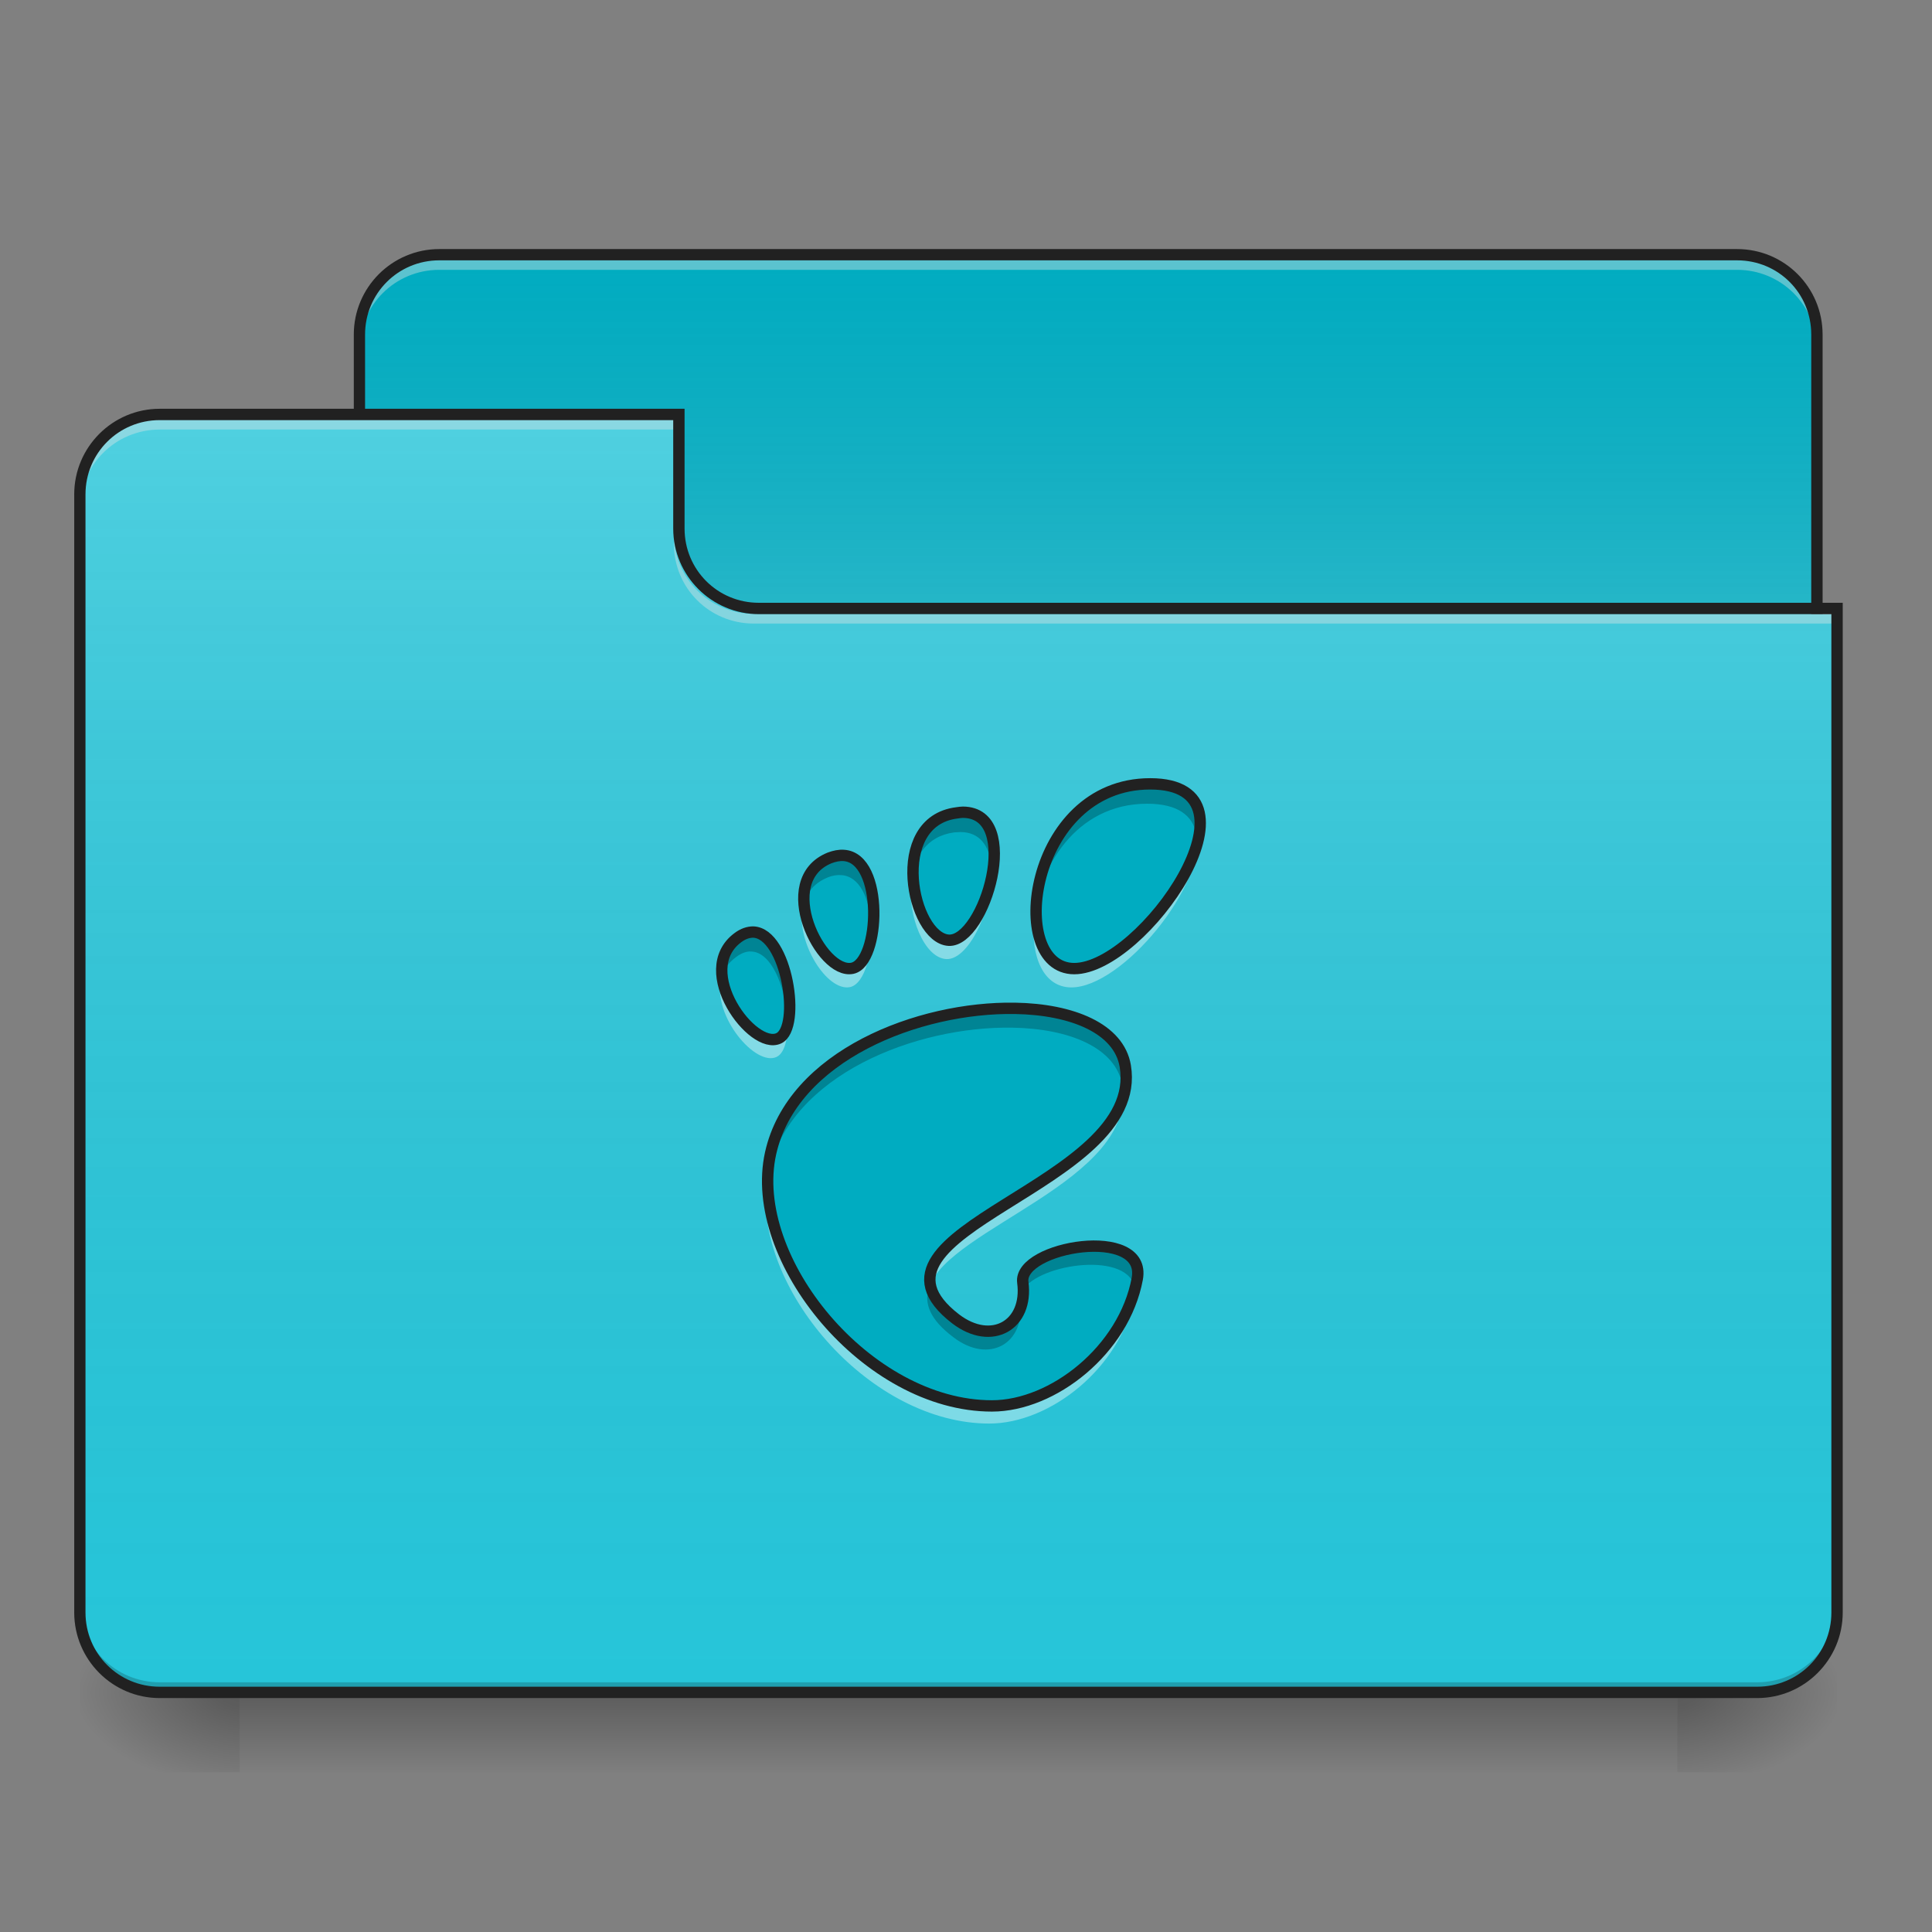 <?xml version="1.0" encoding="UTF-8"?>
<svg xmlns="http://www.w3.org/2000/svg" xmlns:xlink="http://www.w3.org/1999/xlink" width="24px" height="24px" viewBox="0 0 24 24" version="1.1">
<rect x="0" y="0" width="24" height="24" fill="#808080" stroke="none"/>
<defs>
<linearGradient id="linear0" gradientUnits="userSpaceOnUse" x1="254" y1="233.5" x2="254" y2="254.667" gradientTransform="matrix(0.047,0,0,0.047,-0,10.078)">
<stop offset="0" style="stop-color:rgb(0%,0%,0%);stop-opacity:0.275;"/>
<stop offset="1" style="stop-color:rgb(0%,0%,0%);stop-opacity:0;"/>
</linearGradient>
<radialGradient id="radial0" gradientUnits="userSpaceOnUse" cx="450.909" cy="189.579" fx="450.909" fy="189.579" r="21.167" gradientTransform="matrix(0,-0.059,-0.105,-0,40.583,47.692)">
<stop offset="0" style="stop-color:rgb(0%,0%,0%);stop-opacity:0.314;"/>
<stop offset="0.222" style="stop-color:rgb(0%,0%,0%);stop-opacity:0.275;"/>
<stop offset="1" style="stop-color:rgb(0%,0%,0%);stop-opacity:0;"/>
</radialGradient>
<radialGradient id="radial1" gradientUnits="userSpaceOnUse" cx="450.909" cy="189.579" fx="450.909" fy="189.579" r="21.167" gradientTransform="matrix(-0,0.059,0.105,0,-16.77,-5.645)">
<stop offset="0" style="stop-color:rgb(0%,0%,0%);stop-opacity:0.314;"/>
<stop offset="0.222" style="stop-color:rgb(0%,0%,0%);stop-opacity:0.275;"/>
<stop offset="1" style="stop-color:rgb(0%,0%,0%);stop-opacity:0;"/>
</radialGradient>
<radialGradient id="radial2" gradientUnits="userSpaceOnUse" cx="450.909" cy="189.579" fx="450.909" fy="189.579" r="21.167" gradientTransform="matrix(-0,-0.059,0.105,-0,-16.77,47.692)">
<stop offset="0" style="stop-color:rgb(0%,0%,0%);stop-opacity:0.314;"/>
<stop offset="0.222" style="stop-color:rgb(0%,0%,0%);stop-opacity:0.275;"/>
<stop offset="1" style="stop-color:rgb(0%,0%,0%);stop-opacity:0;"/>
</radialGradient>
<radialGradient id="radial3" gradientUnits="userSpaceOnUse" cx="450.909" cy="189.579" fx="450.909" fy="189.579" r="21.167" gradientTransform="matrix(0,0.059,-0.105,0,40.583,-5.645)">
<stop offset="0" style="stop-color:rgb(0%,0%,0%);stop-opacity:0.314;"/>
<stop offset="0.222" style="stop-color:rgb(0%,0%,0%);stop-opacity:0.275;"/>
<stop offset="1" style="stop-color:rgb(0%,0%,0%);stop-opacity:0;"/>
</radialGradient>
<linearGradient id="linear1" gradientUnits="userSpaceOnUse" x1="254" y1="-147.5" x2="254" y2="-31.083" gradientTransform="matrix(0.047,0,0,0.047,0,10.078)">
<stop offset="0" style="stop-color:rgb(64.314%,64.314%,64.314%);stop-opacity:0;"/>
<stop offset="1" style="stop-color:rgb(100%,100%,100%);stop-opacity:0.196;"/>
</linearGradient>
<linearGradient id="linear2" gradientUnits="userSpaceOnUse" x1="254" y1="233.5" x2="254" y2="-105.167" gradientTransform="matrix(0.047,0,0,0.047,-0,10.078)">
<stop offset="0" style="stop-color:rgb(34.51%,34.51%,34.51%);stop-opacity:0;"/>
<stop offset="1" style="stop-color:rgb(98.039%,98.039%,98.039%);stop-opacity:0.196;"/>
</linearGradient>
</defs>
<g id="surface1">
<path style=" stroke:none;fill-rule:nonzero;fill:url(#linear0);" d="M 2.977 21.023 L 20.836 21.023 L 20.836 22.016 L 2.977 22.016 Z M 2.977 21.023 "/>
<path style=" stroke:none;fill-rule:nonzero;fill:url(#radial0);" d="M 20.836 21.023 L 22.82 21.023 L 22.82 20.031 L 20.836 20.031 Z M 20.836 21.023 "/>
<path style=" stroke:none;fill-rule:nonzero;fill:url(#radial1);" d="M 2.977 21.023 L 0.992 21.023 L 0.992 22.016 L 2.977 22.016 Z M 2.977 21.023 "/>
<path style=" stroke:none;fill-rule:nonzero;fill:url(#radial2);" d="M 2.977 21.023 L 0.992 21.023 L 0.992 20.031 L 2.977 20.031 Z M 2.977 21.023 "/>
<path style=" stroke:none;fill-rule:nonzero;fill:url(#radial3);" d="M 20.836 21.023 L 22.82 21.023 L 22.82 22.016 L 20.836 22.016 Z M 20.836 21.023 "/>
<path style=" stroke:none;fill-rule:nonzero;fill:rgb(0%,67.451%,75.686%);fill-opacity:1;" d="M 5.457 3.164 L 21.582 3.164 C 22.129 3.164 22.57 3.609 22.57 4.156 L 22.57 7.879 C 22.57 8.426 22.129 8.871 21.582 8.871 L 5.457 8.871 C 4.91 8.871 4.465 8.426 4.465 7.879 L 4.465 4.156 C 4.465 3.609 4.91 3.164 5.457 3.164 Z M 5.457 3.164 "/>
<path style=" stroke:none;fill-rule:nonzero;fill:url(#linear1);" d="M 5.457 3.164 L 21.582 3.164 C 22.129 3.164 22.57 3.609 22.57 4.156 L 22.57 7.875 C 22.57 8.426 22.129 8.867 21.582 8.867 L 5.457 8.867 C 4.91 8.867 4.465 8.426 4.465 7.875 L 4.465 4.156 C 4.465 3.609 4.91 3.164 5.457 3.164 Z M 5.457 3.164 "/>
<path style=" stroke:none;fill-rule:nonzero;fill:rgb(90.196%,90.196%,90.196%);fill-opacity:0.392;" d="M 5.457 3.227 C 4.906 3.227 4.465 3.668 4.465 4.219 L 4.465 4.344 C 4.465 3.793 4.906 3.352 5.457 3.352 L 21.578 3.352 C 22.129 3.352 22.57 3.793 22.57 4.344 L 22.57 4.219 C 22.57 3.668 22.129 3.227 21.578 3.227 Z M 5.457 3.227 "/>
<path style=" stroke:none;fill-rule:nonzero;fill:rgb(12.941%,12.941%,12.941%);fill-opacity:1;" d="M 5.457 3.094 C 4.871 3.094 4.395 3.57 4.395 4.156 L 4.395 7.875 C 4.395 8.465 4.871 8.941 5.457 8.941 L 21.578 8.941 C 22.168 8.941 22.641 8.465 22.641 7.875 L 22.641 4.156 C 22.641 3.57 22.168 3.094 21.578 3.094 Z M 5.457 3.234 L 21.578 3.234 C 22.094 3.234 22.5 3.645 22.5 4.156 L 22.5 7.875 C 22.5 8.391 22.094 8.801 21.578 8.801 L 5.457 8.801 C 4.945 8.801 4.535 8.391 4.535 7.875 L 4.535 4.156 C 4.535 3.645 4.945 3.234 5.457 3.234 Z M 5.457 3.234 "/>
<path style=" stroke:none;fill-rule:nonzero;fill:rgb(14.902%,77.647%,85.49%);fill-opacity:1;" d="M 1.984 5.148 C 1.434 5.148 0.992 5.59 0.992 6.141 L 0.992 20.031 C 0.992 20.582 1.434 21.023 1.984 21.023 L 21.828 21.023 C 22.379 21.023 22.82 20.582 22.82 20.031 L 22.82 7.629 L 9.426 7.629 C 8.875 7.629 8.434 7.188 8.434 6.637 L 8.434 5.148 Z M 1.984 5.148 "/>
<path style=" stroke:none;fill-rule:nonzero;fill:url(#linear2);" d="M 1.984 5.148 C 1.434 5.148 0.992 5.59 0.992 6.141 L 0.992 20.031 C 0.992 20.582 1.434 21.023 1.984 21.023 L 21.828 21.023 C 22.379 21.023 22.82 20.582 22.82 20.031 L 22.82 7.629 L 9.426 7.629 C 8.875 7.629 8.434 7.188 8.434 6.637 L 8.434 5.148 Z M 1.984 5.148 "/>
<path style=" stroke:none;fill-rule:nonzero;fill:rgb(0%,0%,0%);fill-opacity:0.196;" d="M 1.984 21.023 C 1.434 21.023 0.992 20.582 0.992 20.031 L 0.992 19.906 C 0.992 20.457 1.434 20.898 1.984 20.898 L 21.828 20.898 C 22.379 20.898 22.82 20.457 22.82 19.906 L 22.82 20.031 C 22.82 20.582 22.379 21.023 21.828 21.023 Z M 1.984 21.023 "/>
<path style=" stroke:none;fill-rule:nonzero;fill:rgb(90.196%,90.196%,90.196%);fill-opacity:0.392;" d="M 1.984 5.211 C 1.434 5.211 0.992 5.652 0.992 6.203 L 0.992 6.328 C 0.992 5.777 1.434 5.336 1.984 5.336 L 8.434 5.336 L 8.434 5.211 Z M 1.984 5.211 "/>
<path style=" stroke:none;fill-rule:nonzero;fill:rgb(90.196%,90.196%,90.196%);fill-opacity:0.392;" d="M 9.363 7.746 C 8.812 7.746 8.371 7.305 8.371 6.754 L 8.371 6.633 C 8.371 7.18 8.812 7.625 9.363 7.625 L 22.82 7.625 L 22.82 7.746 Z M 9.363 7.746 "/>
<path style=" stroke:none;fill-rule:nonzero;fill:rgb(12.941%,12.941%,12.941%);fill-opacity:1;" d="M 1.984 5.078 C 1.398 5.078 0.922 5.555 0.922 6.141 L 0.922 20.031 C 0.922 20.617 1.398 21.094 1.984 21.094 L 21.828 21.094 C 22.414 21.094 22.891 20.617 22.891 20.031 L 22.891 7.488 L 9.426 7.488 C 8.914 7.488 8.504 7.078 8.504 6.566 L 8.504 5.078 Z M 1.984 5.219 L 8.363 5.219 L 8.363 6.566 C 8.363 7.152 8.84 7.629 9.426 7.629 L 22.75 7.629 L 22.75 20.031 C 22.75 20.543 22.34 20.953 21.828 20.953 L 1.984 20.953 C 1.473 20.953 1.062 20.543 1.062 20.031 L 1.062 6.141 C 1.062 5.629 1.473 5.219 1.984 5.219 Z M 1.984 5.219 "/>
<path style=" stroke:none;fill-rule:nonzero;fill:rgb(0%,67.451%,75.686%);fill-opacity:1;" d="M 14.25 9.738 C 12.742 9.738 12.461 12.027 13.309 12.027 C 14.156 12.027 15.754 9.738 14.25 9.738 Z M 11.93 10.09 C 11.906 10.09 11.883 10.094 11.855 10.098 C 11 10.203 11.301 11.648 11.754 11.676 C 12.195 11.699 12.676 10.094 11.93 10.09 Z M 10.453 10.625 C 10.398 10.621 10.34 10.633 10.277 10.656 C 9.59 10.938 10.172 12.102 10.559 12.023 C 10.906 11.953 10.957 10.656 10.453 10.625 Z M 9.332 11.574 C 9.273 11.574 9.207 11.594 9.141 11.645 C 8.59 12.055 9.324 13.043 9.648 12.891 C 9.93 12.758 9.75 11.59 9.332 11.574 Z M 12.574 12.52 C 11.387 12.5 9.816 13.102 9.547 14.316 C 9.258 15.625 10.742 17.445 12.289 17.445 C 13.047 17.445 13.926 16.75 14.09 15.871 C 14.215 15.199 12.613 15.469 12.672 15.914 C 12.742 16.445 12.285 16.707 11.84 16.367 C 10.422 15.273 14.191 14.727 13.941 13.234 C 13.863 12.77 13.285 12.531 12.574 12.52 Z M 12.574 12.52 "/>
<path style=" stroke:none;fill-rule:nonzero;fill:rgb(0%,0%,0%);fill-opacity:0.235;" d="M 14.25 9.738 C 13.242 9.738 12.781 10.766 12.844 11.441 C 12.895 10.789 13.359 9.984 14.25 9.984 C 14.633 9.984 14.816 10.133 14.859 10.355 C 14.914 10.004 14.762 9.738 14.25 9.738 Z M 11.93 10.09 C 11.906 10.09 11.883 10.094 11.855 10.098 C 11.414 10.152 11.281 10.566 11.316 10.957 C 11.352 10.652 11.504 10.387 11.855 10.34 C 11.883 10.34 11.906 10.336 11.93 10.336 C 12.172 10.336 12.285 10.508 12.312 10.734 C 12.348 10.395 12.254 10.094 11.93 10.09 Z M 10.434 10.625 C 10.387 10.625 10.332 10.633 10.277 10.656 C 10 10.77 9.93 11.027 9.969 11.285 C 10 11.121 10.09 10.98 10.277 10.902 C 10.34 10.875 10.398 10.867 10.453 10.871 C 10.68 10.887 10.797 11.16 10.82 11.465 C 10.848 11.082 10.742 10.645 10.453 10.625 C 10.445 10.625 10.438 10.625 10.434 10.625 Z M 9.332 11.574 C 9.273 11.574 9.207 11.594 9.141 11.645 C 8.961 11.781 8.918 11.977 8.953 12.176 C 8.977 12.066 9.035 11.969 9.141 11.891 C 9.207 11.84 9.273 11.816 9.332 11.82 C 9.582 11.828 9.746 12.246 9.777 12.613 C 9.82 12.227 9.641 11.586 9.332 11.574 Z M 12.52 12.52 C 11.336 12.52 9.812 13.121 9.547 14.316 C 9.516 14.465 9.504 14.621 9.516 14.781 C 9.523 14.707 9.531 14.633 9.547 14.562 C 9.816 13.348 11.383 12.746 12.574 12.766 C 13.285 12.777 13.863 13.016 13.941 13.48 C 13.941 13.484 13.941 13.492 13.945 13.496 C 13.957 13.414 13.957 13.324 13.941 13.234 C 13.863 12.77 13.285 12.531 12.574 12.52 C 12.555 12.52 12.535 12.52 12.52 12.52 Z M 13.547 15.465 C 13.133 15.469 12.641 15.664 12.672 15.914 C 12.68 15.977 12.68 16.039 12.676 16.098 C 12.75 15.734 13.906 15.527 14.078 15.938 C 14.082 15.914 14.086 15.895 14.09 15.871 C 14.145 15.578 13.871 15.465 13.547 15.465 Z M 11.539 16 C 11.477 16.191 11.551 16.391 11.84 16.609 C 12.285 16.953 12.742 16.691 12.672 16.16 C 12.672 16.145 12.672 16.133 12.672 16.121 C 12.613 16.508 12.223 16.66 11.84 16.363 C 11.676 16.238 11.578 16.117 11.539 16 Z M 11.539 16 "/>
<path style=" stroke:none;fill-rule:nonzero;fill:rgb(100%,100%,100%);fill-opacity:0.392;" d="M 14.859 10.344 C 14.746 11.02 13.863 12.008 13.309 12.008 C 13.031 12.008 12.875 11.762 12.844 11.43 C 12.805 11.883 12.961 12.266 13.309 12.266 C 13.941 12.266 14.992 10.988 14.859 10.344 Z M 12.312 10.723 C 12.266 11.164 12.004 11.672 11.754 11.656 C 11.539 11.641 11.355 11.305 11.32 10.941 C 11.27 11.383 11.484 11.898 11.754 11.914 C 12.055 11.93 12.371 11.195 12.312 10.723 Z M 9.969 11.273 C 9.891 11.715 10.277 12.32 10.559 12.262 C 10.746 12.223 10.848 11.816 10.82 11.453 C 10.797 11.73 10.703 11.977 10.559 12.004 C 10.328 12.051 10.031 11.66 9.969 11.273 Z M 8.957 12.164 C 8.852 12.625 9.387 13.254 9.648 13.129 C 9.762 13.074 9.801 12.848 9.777 12.598 C 9.762 12.734 9.719 12.836 9.648 12.871 C 9.434 12.973 9.031 12.566 8.957 12.164 Z M 13.941 13.484 C 13.762 14.617 11.258 15.176 11.543 15.988 C 11.797 15.25 14.121 14.664 13.941 13.484 Z M 9.516 14.77 C 9.418 16.055 10.824 17.684 12.289 17.684 C 13.047 17.684 13.926 16.988 14.09 16.109 C 14.105 16.039 14.098 15.977 14.074 15.926 C 13.879 16.77 13.027 17.43 12.289 17.43 C 10.922 17.43 9.605 16.008 9.516 14.77 Z M 9.516 14.77 "/>
<path style="fill:none;stroke-width:3;stroke-linecap:butt;stroke-linejoin:miter;stroke:rgb(12.941%,12.941%,12.941%);stroke-opacity:1;stroke-miterlimit:4;" d="M 304 -7.25 C 271.833 -7.25 265.833 41.583 283.917 41.583 C 302 41.583 336.083 -7.25 304 -7.25 Z M 254.5 0.25 C 254 0.25 253.5 0.333 252.917 0.417 C 234.667 2.667 241.083 33.5 250.75 34.083 C 260.167 34.583 270.417 0.333 254.5 0.25 Z M 223 11.667 C 221.833 11.583 220.583 11.833 219.25 12.333 C 204.583 18.333 217 43.167 225.25 41.5 C 232.667 40 233.75 12.333 223 11.667 Z M 199.083 31.917 C 197.833 31.917 196.417 32.333 195 33.417 C 183.25 42.167 198.917 63.25 205.833 60 C 211.833 57.167 208 32.25 199.083 31.917 Z M 268.25 52.083 C 242.917 51.667 209.417 64.5 203.667 90.417 C 197.5 118.333 229.167 157.167 262.167 157.167 C 278.333 157.167 297.083 142.333 300.583 123.583 C 303.25 109.25 269.083 115 270.333 124.5 C 271.833 135.833 262.083 141.417 252.583 134.167 C 222.333 110.833 302.75 99.167 297.417 67.333 C 295.75 57.417 283.417 52.333 268.25 52.083 Z M 268.25 52.083 " transform="matrix(0.047,0,0,0.047,0,10.078)"/>
</g>
</svg>
